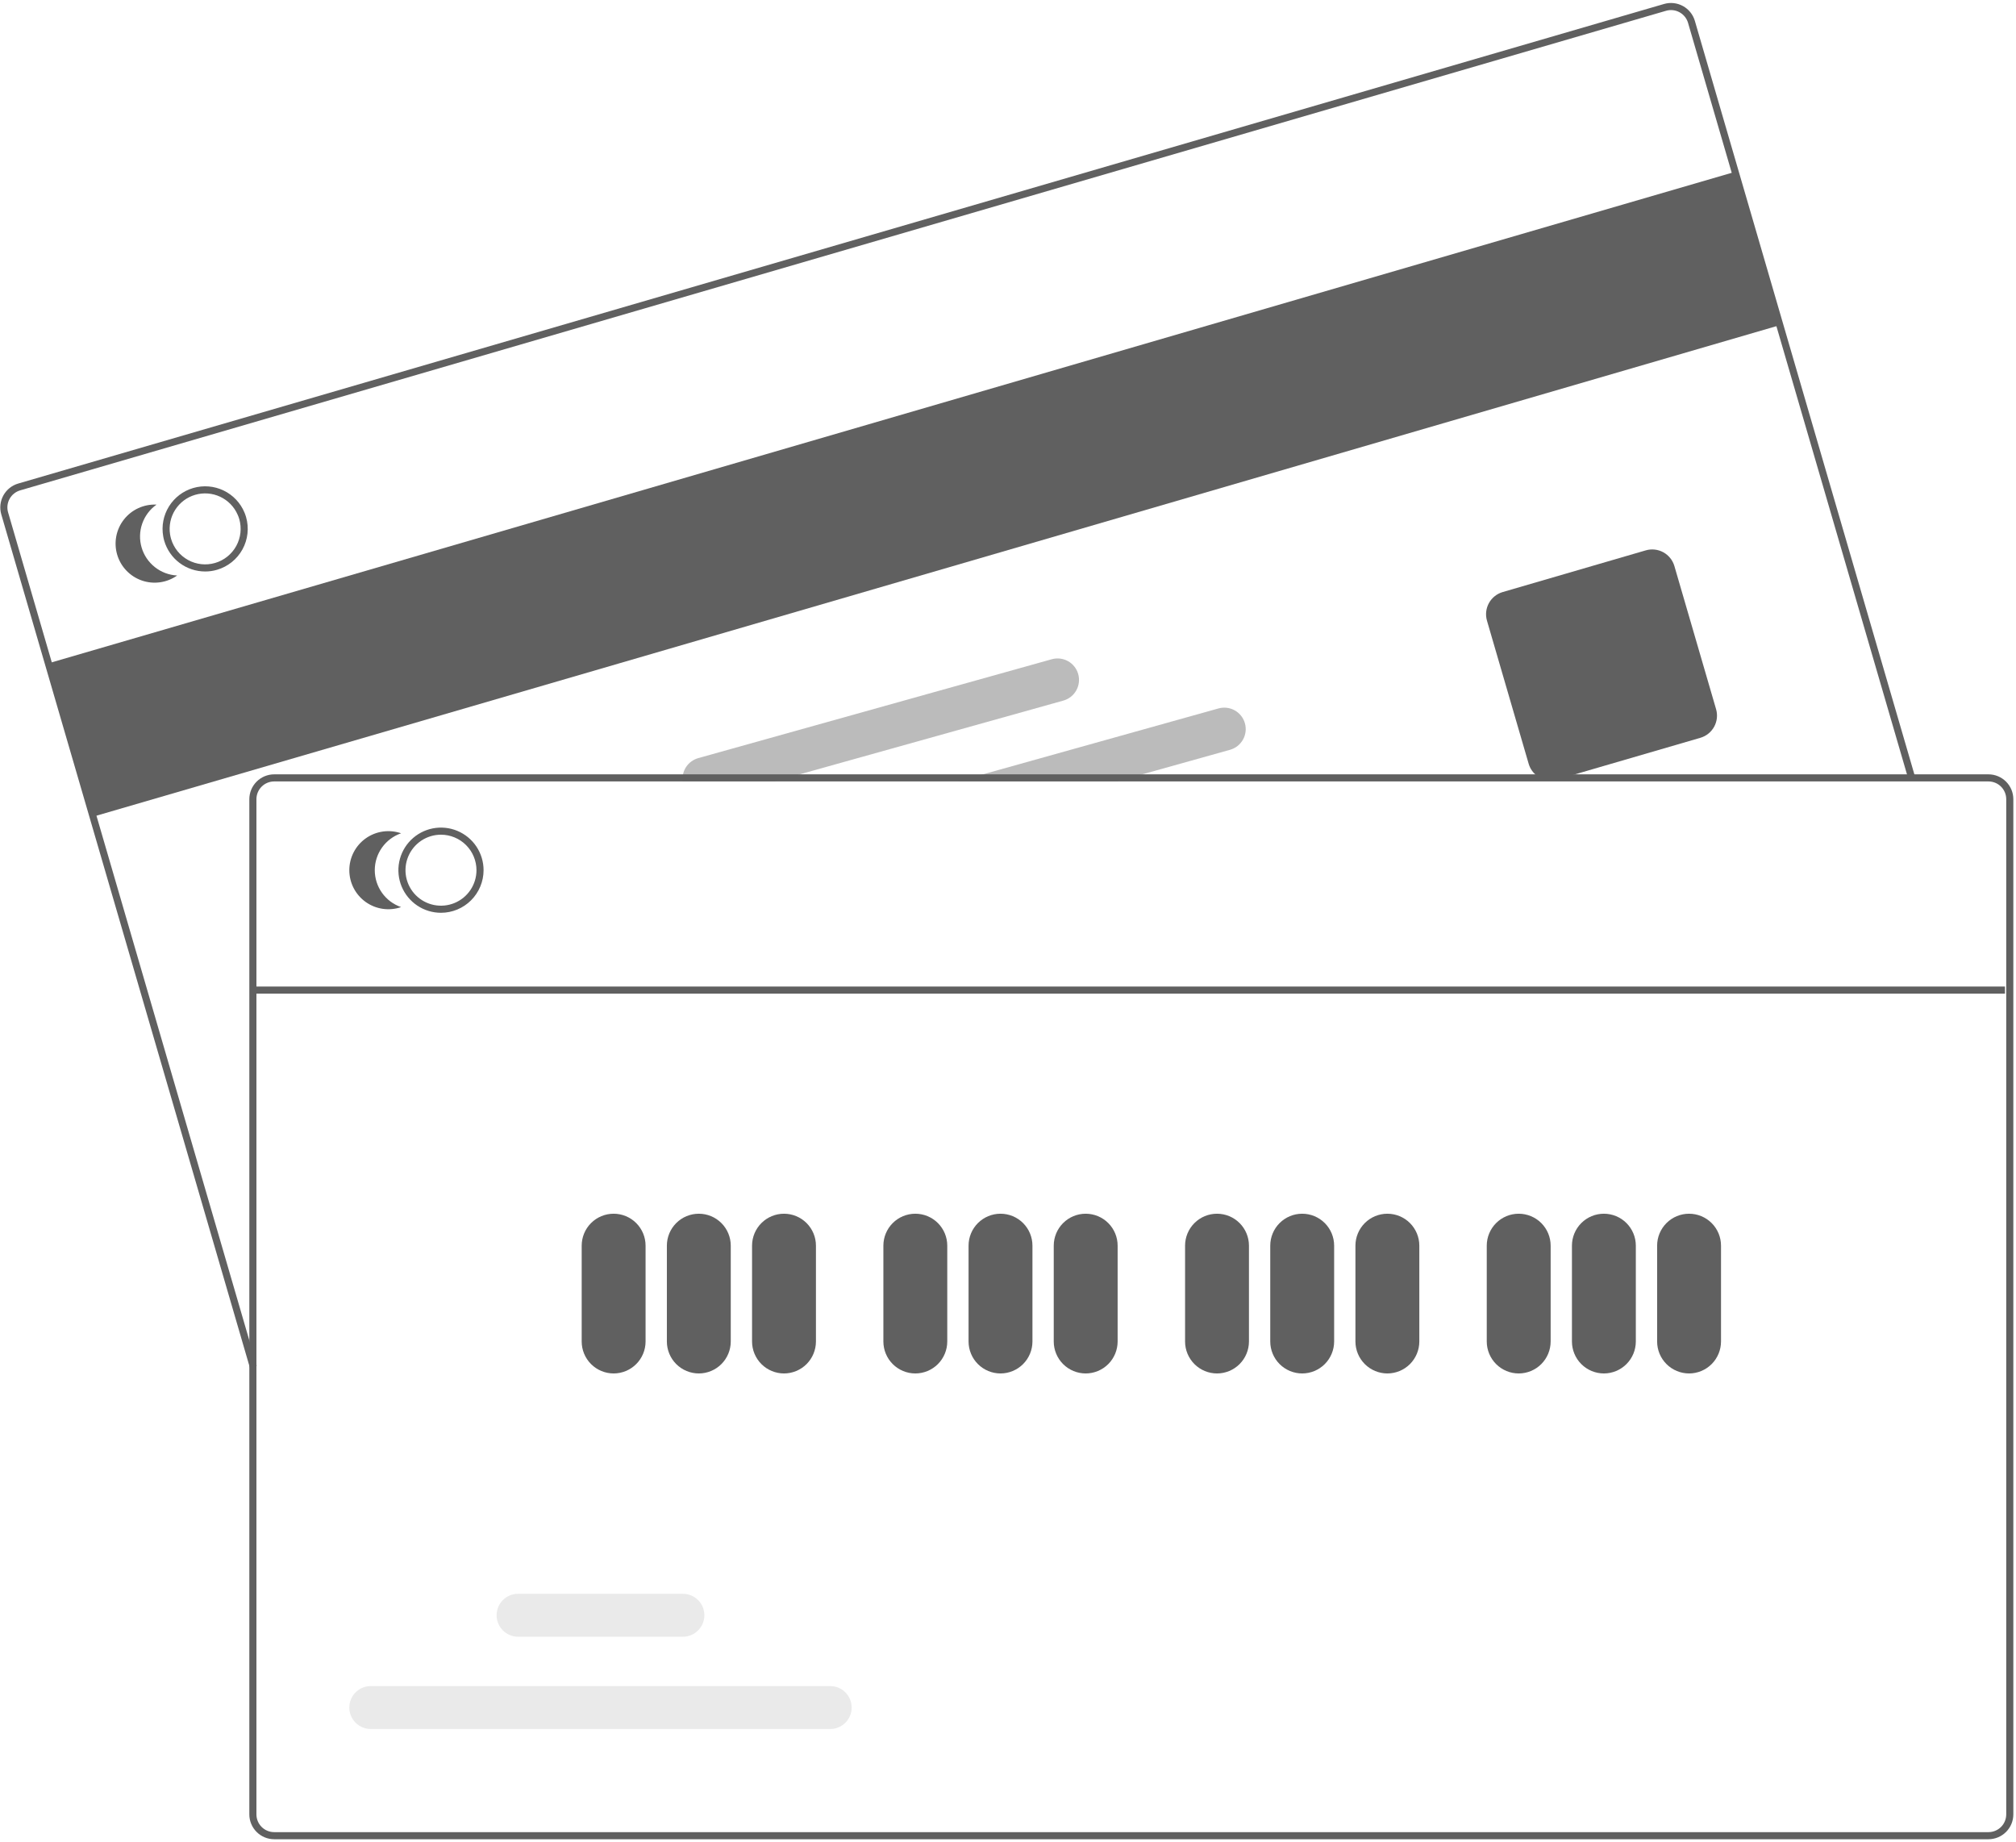 <svg width="568" height="519" viewBox="0 0 568 519" fill="none" xmlns="http://www.w3.org/2000/svg">
<g clip-path="url(#clip0_625_1156)">
<path d="M488.868 48.404L13.629 186.869L26.217 230.072L501.456 91.607L488.868 48.404Z" fill="#606060"/>
<path d="M70.407 385.318L0.361 144.905C-0.158 143.122 0.052 141.207 0.945 139.579C1.838 137.952 3.341 136.746 5.123 136.226L468.842 1.118C470.624 0.6 472.539 0.811 474.166 1.704C475.793 2.597 477 4.099 477.52 5.88L539.576 218.869L537.656 219.428L475.6 6.44C475.227 5.168 474.366 4.095 473.204 3.458C472.042 2.82 470.674 2.669 469.401 3.038L5.683 138.146C4.41 138.517 3.336 139.379 2.698 140.541C2.06 141.704 1.91 143.072 2.281 144.345L72.328 384.758L70.407 385.318Z" fill="#606060"/>
<path d="M436.94 219.859C435.533 219.857 434.165 219.4 433.039 218.556C431.914 217.712 431.092 216.526 430.697 215.175L418.948 174.852C418.468 173.197 418.664 171.419 419.493 169.909C420.322 168.398 421.717 167.278 423.371 166.794L463.694 155.045C465.349 154.565 467.127 154.761 468.638 155.59C470.149 156.419 471.269 157.814 471.753 159.468L483.501 199.791C483.981 201.446 483.785 203.224 482.956 204.735C482.127 206.246 480.733 207.366 479.079 207.85L438.756 219.598C438.166 219.771 437.555 219.858 436.94 219.859Z" fill="#606060"/>
<path d="M69.325 145.648C69.204 145.234 69.06 144.827 68.894 144.428C67.767 141.692 65.668 139.469 63.001 138.186C60.334 136.903 57.287 136.651 54.445 137.478C51.604 138.306 49.168 140.154 47.606 142.668C46.045 145.182 45.467 148.185 45.985 151.098C46.057 151.524 46.154 151.944 46.275 152.359C47.005 154.851 48.523 157.04 50.602 158.598C52.68 160.155 55.207 160.997 57.805 160.998C58.939 161.001 60.067 160.839 61.155 160.519C64.208 159.626 66.782 157.56 68.314 154.772C69.845 151.985 70.209 148.704 69.325 145.648ZM60.595 158.598C58.049 159.337 55.313 159.037 52.989 157.762C50.664 156.487 48.94 154.343 48.195 151.799C48.078 151.384 47.984 150.963 47.914 150.539C47.539 148.138 48.052 145.682 49.355 143.632C50.659 141.581 52.665 140.076 54.999 139.397C57.332 138.718 59.833 138.912 62.033 139.943C64.233 140.974 65.983 142.771 66.954 144.998C67.136 145.39 67.286 145.794 67.405 146.208C68.143 148.755 67.84 151.489 66.563 153.812C65.286 156.136 63.14 157.857 60.595 158.599V158.598Z" fill="#606060"/>
<path d="M39.892 154.219C39.252 152.021 39.314 149.678 40.068 147.517C40.822 145.356 42.232 143.484 44.1 142.161C42.35 142.076 40.604 142.41 39.009 143.136C37.414 143.862 36.015 144.959 34.929 146.335C33.844 147.711 33.103 149.326 32.768 151.047C32.433 152.767 32.514 154.543 33.004 156.225C33.495 157.908 34.38 159.449 35.586 160.721C36.793 161.992 38.286 162.957 39.941 163.534C41.595 164.112 43.364 164.285 45.1 164.041C46.835 163.796 48.487 163.141 49.918 162.128C47.632 162.017 45.437 161.195 43.64 159.777C41.843 158.359 40.533 156.416 39.892 154.219Z" fill="#606060"/>
<path d="M350.754 203.779C350.542 203.013 350.18 202.298 349.69 201.672C349.201 201.047 348.592 200.524 347.9 200.134C347.208 199.744 346.446 199.494 345.658 199.399C344.869 199.303 344.07 199.365 343.305 199.579L276.915 218.149L269.765 220.149H314.665L321.814 218.149L346.564 211.229C348.107 210.795 349.415 209.767 350.201 208.37C350.986 206.974 351.185 205.322 350.754 203.779Z" fill="#BBBBBB"/>
<path d="M303.785 189.909C303.352 188.365 302.324 187.057 300.927 186.271C299.53 185.485 297.878 185.287 296.334 185.719L196.715 213.579C195.323 213.973 194.117 214.852 193.316 216.056C192.515 217.261 192.17 218.712 192.345 220.149H218.135L225.294 218.149L299.595 197.369C301.139 196.934 302.447 195.904 303.233 194.505C304.018 193.107 304.217 191.453 303.785 189.909Z" fill="#BBBBBB"/>
<path d="M560.249 218.146H77.248C75.392 218.148 73.613 218.887 72.301 220.199C70.988 221.511 70.25 223.29 70.248 225.146V511.146C70.25 513.002 70.988 514.782 72.301 516.094C73.613 517.406 75.392 518.144 77.248 518.146H560.249C562.104 518.144 563.884 517.406 565.196 516.094C566.508 514.782 567.246 513.002 567.249 511.146V225.146C567.246 223.291 566.508 221.511 565.196 220.199C563.884 218.887 562.104 218.149 560.249 218.146ZM565.249 511.146C565.248 512.472 564.721 513.744 563.784 514.681C562.846 515.619 561.574 516.146 560.249 516.146H77.248C75.922 516.146 74.651 515.619 73.713 514.681C72.775 513.744 72.249 512.472 72.248 511.146V225.146C72.249 223.82 72.776 222.549 73.713 221.611C74.651 220.674 75.922 220.147 77.248 220.146H560.249C561.574 220.147 562.846 220.674 563.783 221.611C564.721 222.549 565.248 223.82 565.249 225.146V511.146Z" fill="#606060"/>
<path d="M124.245 257.149C121.871 257.149 119.551 256.445 117.578 255.126C115.604 253.808 114.066 251.933 113.158 249.741C112.25 247.548 112.012 245.135 112.475 242.807C112.938 240.48 114.081 238.342 115.759 236.663C117.438 234.985 119.576 233.842 121.903 233.379C124.231 232.916 126.644 233.154 128.837 234.062C131.029 234.97 132.904 236.508 134.222 238.482C135.541 240.455 136.245 242.775 136.245 245.149C136.241 248.33 134.975 251.38 132.726 253.63C130.476 255.879 127.426 257.145 124.245 257.149ZM124.245 235.149C122.267 235.149 120.333 235.735 118.689 236.834C117.044 237.933 115.763 239.494 115.006 241.322C114.249 243.149 114.051 245.16 114.437 247.099C114.823 249.039 115.775 250.821 117.174 252.22C118.572 253.618 120.354 254.571 122.294 254.956C124.233 255.342 126.244 255.144 128.071 254.387C129.899 253.63 131.46 252.349 132.559 250.704C133.658 249.06 134.245 247.126 134.245 245.149C134.242 242.497 133.187 239.956 131.312 238.081C129.438 236.206 126.896 235.152 124.245 235.149Z" fill="#606060"/>
<path d="M105.592 245.149C105.593 242.859 106.307 240.628 107.636 238.764C108.965 236.9 110.842 235.497 113.005 234.75C111.349 234.178 109.579 234.011 107.844 234.262C106.11 234.512 104.46 235.174 103.033 236.191C101.606 237.209 100.442 238.552 99.639 240.11C98.837 241.669 98.418 243.396 98.418 245.149C98.418 246.901 98.837 248.629 99.639 250.187C100.442 251.745 101.606 253.088 103.033 254.106C104.46 255.123 106.11 255.785 107.844 256.035C109.579 256.286 111.349 256.119 113.005 255.547C110.842 254.8 108.965 253.397 107.636 251.533C106.307 249.67 105.593 247.438 105.592 245.149Z" fill="#606060"/>
<path d="M172.888 386.927C170.502 386.924 168.215 385.975 166.527 384.288C164.84 382.6 163.891 380.313 163.888 377.927V350.927C163.888 348.54 164.836 346.251 166.524 344.563C168.212 342.875 170.501 341.927 172.888 341.927C175.275 341.927 177.564 342.875 179.252 344.563C180.94 346.251 181.888 348.54 181.888 350.927V377.927C181.886 380.313 180.936 382.6 179.249 384.288C177.562 385.975 175.274 386.924 172.888 386.927Z" fill="#606060"/>
<path d="M196.888 386.927C194.502 386.924 192.215 385.975 190.527 384.288C188.84 382.6 187.891 380.313 187.888 377.927V350.927C187.888 348.54 188.836 346.251 190.524 344.563C192.212 342.875 194.501 341.927 196.888 341.927C199.275 341.927 201.564 342.875 203.252 344.563C204.94 346.251 205.888 348.54 205.888 350.927V377.927C205.886 380.313 204.936 382.6 203.249 384.288C201.562 385.975 199.274 386.924 196.888 386.927Z" fill="#606060"/>
<path d="M220.888 386.927C218.502 386.924 216.215 385.975 214.527 384.288C212.84 382.6 211.891 380.313 211.888 377.927V350.927C211.888 348.54 212.836 346.251 214.524 344.563C216.212 342.875 218.501 341.927 220.888 341.927C223.275 341.927 225.564 342.875 227.252 344.563C228.94 346.251 229.888 348.54 229.888 350.927V377.927C229.885 380.313 228.936 382.6 227.249 384.288C225.562 385.975 223.274 386.924 220.888 386.927Z" fill="#606060"/>
<path d="M257.888 386.927C255.502 386.924 253.215 385.975 251.527 384.288C249.84 382.6 248.891 380.313 248.888 377.927V350.927C248.888 348.54 249.836 346.251 251.524 344.563C253.212 342.875 255.501 341.927 257.888 341.927C260.275 341.927 262.564 342.875 264.252 344.563C265.94 346.251 266.888 348.54 266.888 350.927V377.927C266.885 380.313 265.936 382.6 264.249 384.288C262.562 385.975 260.274 386.924 257.888 386.927Z" fill="#606060"/>
<path d="M281.888 386.927C279.502 386.924 277.215 385.975 275.527 384.288C273.84 382.6 272.891 380.313 272.888 377.927V350.927C272.888 348.54 273.836 346.251 275.524 344.563C277.212 342.875 279.501 341.927 281.888 341.927C284.275 341.927 286.564 342.875 288.252 344.563C289.94 346.251 290.888 348.54 290.888 350.927V377.927C290.885 380.313 289.936 382.6 288.249 384.288C286.562 385.975 284.274 386.924 281.888 386.927Z" fill="#606060"/>
<path d="M305.888 386.927C303.502 386.924 301.215 385.975 299.527 384.288C297.84 382.6 296.891 380.313 296.888 377.927V350.927C296.888 348.54 297.836 346.251 299.524 344.563C301.212 342.875 303.501 341.927 305.888 341.927C308.275 341.927 310.564 342.875 312.252 344.563C313.94 346.251 314.888 348.54 314.888 350.927V377.927C314.885 380.313 313.936 382.6 312.249 384.288C310.562 385.975 308.274 386.924 305.888 386.927Z" fill="#606060"/>
<path d="M342.888 386.927C340.502 386.924 338.215 385.975 336.527 384.288C334.84 382.6 333.891 380.313 333.888 377.927V350.927C333.888 348.54 334.836 346.251 336.524 344.563C338.212 342.875 340.501 341.927 342.888 341.927C345.275 341.927 347.564 342.875 349.252 344.563C350.94 346.251 351.888 348.54 351.888 350.927V377.927C351.885 380.313 350.936 382.6 349.249 384.288C347.562 385.975 345.274 386.924 342.888 386.927Z" fill="#606060"/>
<path d="M366.888 386.927C364.502 386.924 362.215 385.975 360.527 384.288C358.84 382.6 357.891 380.313 357.888 377.927V350.927C357.888 348.54 358.836 346.251 360.524 344.563C362.212 342.875 364.501 341.927 366.888 341.927C369.275 341.927 371.564 342.875 373.252 344.563C374.94 346.251 375.888 348.54 375.888 350.927V377.927C375.885 380.313 374.936 382.6 373.249 384.288C371.562 385.975 369.274 386.924 366.888 386.927Z" fill="#606060"/>
<path d="M390.888 386.927C388.502 386.924 386.215 385.975 384.527 384.288C382.84 382.6 381.891 380.313 381.888 377.927V350.927C381.888 348.54 382.836 346.251 384.524 344.563C386.212 342.875 388.501 341.927 390.888 341.927C393.275 341.927 395.564 342.875 397.252 344.563C398.94 346.251 399.888 348.54 399.888 350.927V377.927C399.885 380.313 398.936 382.6 397.249 384.288C395.562 385.975 393.274 386.924 390.888 386.927Z" fill="#606060"/>
<path d="M427.888 386.927C425.502 386.924 423.215 385.975 421.527 384.288C419.84 382.6 418.891 380.313 418.888 377.927V350.927C418.888 348.54 419.836 346.251 421.524 344.563C423.212 342.875 425.501 341.927 427.888 341.927C430.275 341.927 432.564 342.875 434.252 344.563C435.94 346.251 436.888 348.54 436.888 350.927V377.927C436.885 380.313 435.936 382.6 434.249 384.288C432.562 385.975 430.274 386.924 427.888 386.927Z" fill="#606060"/>
<path d="M451.888 386.927C449.502 386.924 447.215 385.975 445.527 384.288C443.84 382.6 442.891 380.313 442.888 377.927V350.927C442.888 348.54 443.836 346.251 445.524 344.563C447.212 342.875 449.501 341.927 451.888 341.927C454.275 341.927 456.564 342.875 458.252 344.563C459.94 346.251 460.888 348.54 460.888 350.927V377.927C460.885 380.313 459.936 382.6 458.249 384.288C456.562 385.975 454.274 386.924 451.888 386.927Z" fill="#606060"/>
<path d="M475.888 386.927C473.502 386.924 471.215 385.975 469.527 384.288C467.84 382.6 466.891 380.313 466.888 377.927V350.927C466.888 348.54 467.836 346.251 469.524 344.563C471.212 342.875 473.501 341.927 475.888 341.927C478.275 341.927 480.564 342.875 482.252 344.563C483.94 346.251 484.888 348.54 484.888 350.927V377.927C484.885 380.313 483.936 382.6 482.249 384.288C480.562 385.975 478.274 386.924 475.888 386.927Z" fill="#606060"/>
<path d="M233.906 487.094H104.466C102.862 487.094 101.324 486.456 100.19 485.322C99.056 484.188 98.419 482.65 98.419 481.046C98.419 479.442 99.056 477.904 100.19 476.77C101.324 475.636 102.862 474.999 104.466 474.999H233.906C235.51 474.999 237.048 475.636 238.182 476.77C239.316 477.904 239.954 479.442 239.954 481.046C239.954 482.65 239.316 484.188 238.182 485.322C237.048 486.456 235.51 487.094 233.906 487.094Z" fill="#EAEAEA"/>
<path d="M192.406 461.094H145.966C144.362 461.094 142.824 460.456 141.69 459.322C140.556 458.188 139.919 456.65 139.919 455.046C139.919 453.442 140.556 451.904 141.69 450.77C142.824 449.636 144.362 448.999 145.966 448.999H192.406C194.01 448.999 195.548 449.636 196.682 450.77C197.817 451.904 198.454 453.442 198.454 455.046C198.454 456.65 197.817 458.188 196.682 459.322C195.548 460.456 194.01 461.094 192.406 461.094Z" fill="#EAEAEA"/>
<path d="M564.888 277.927H71.888V279.927H564.888V277.927Z" fill="#606060"/>
</g>
<defs>
<clipPath id="clip0_625_1156">
<rect width="567.17" height="517.31" fill="white" transform="translate(0.078 0.837)"/>
</clipPath>
</defs>
</svg>
